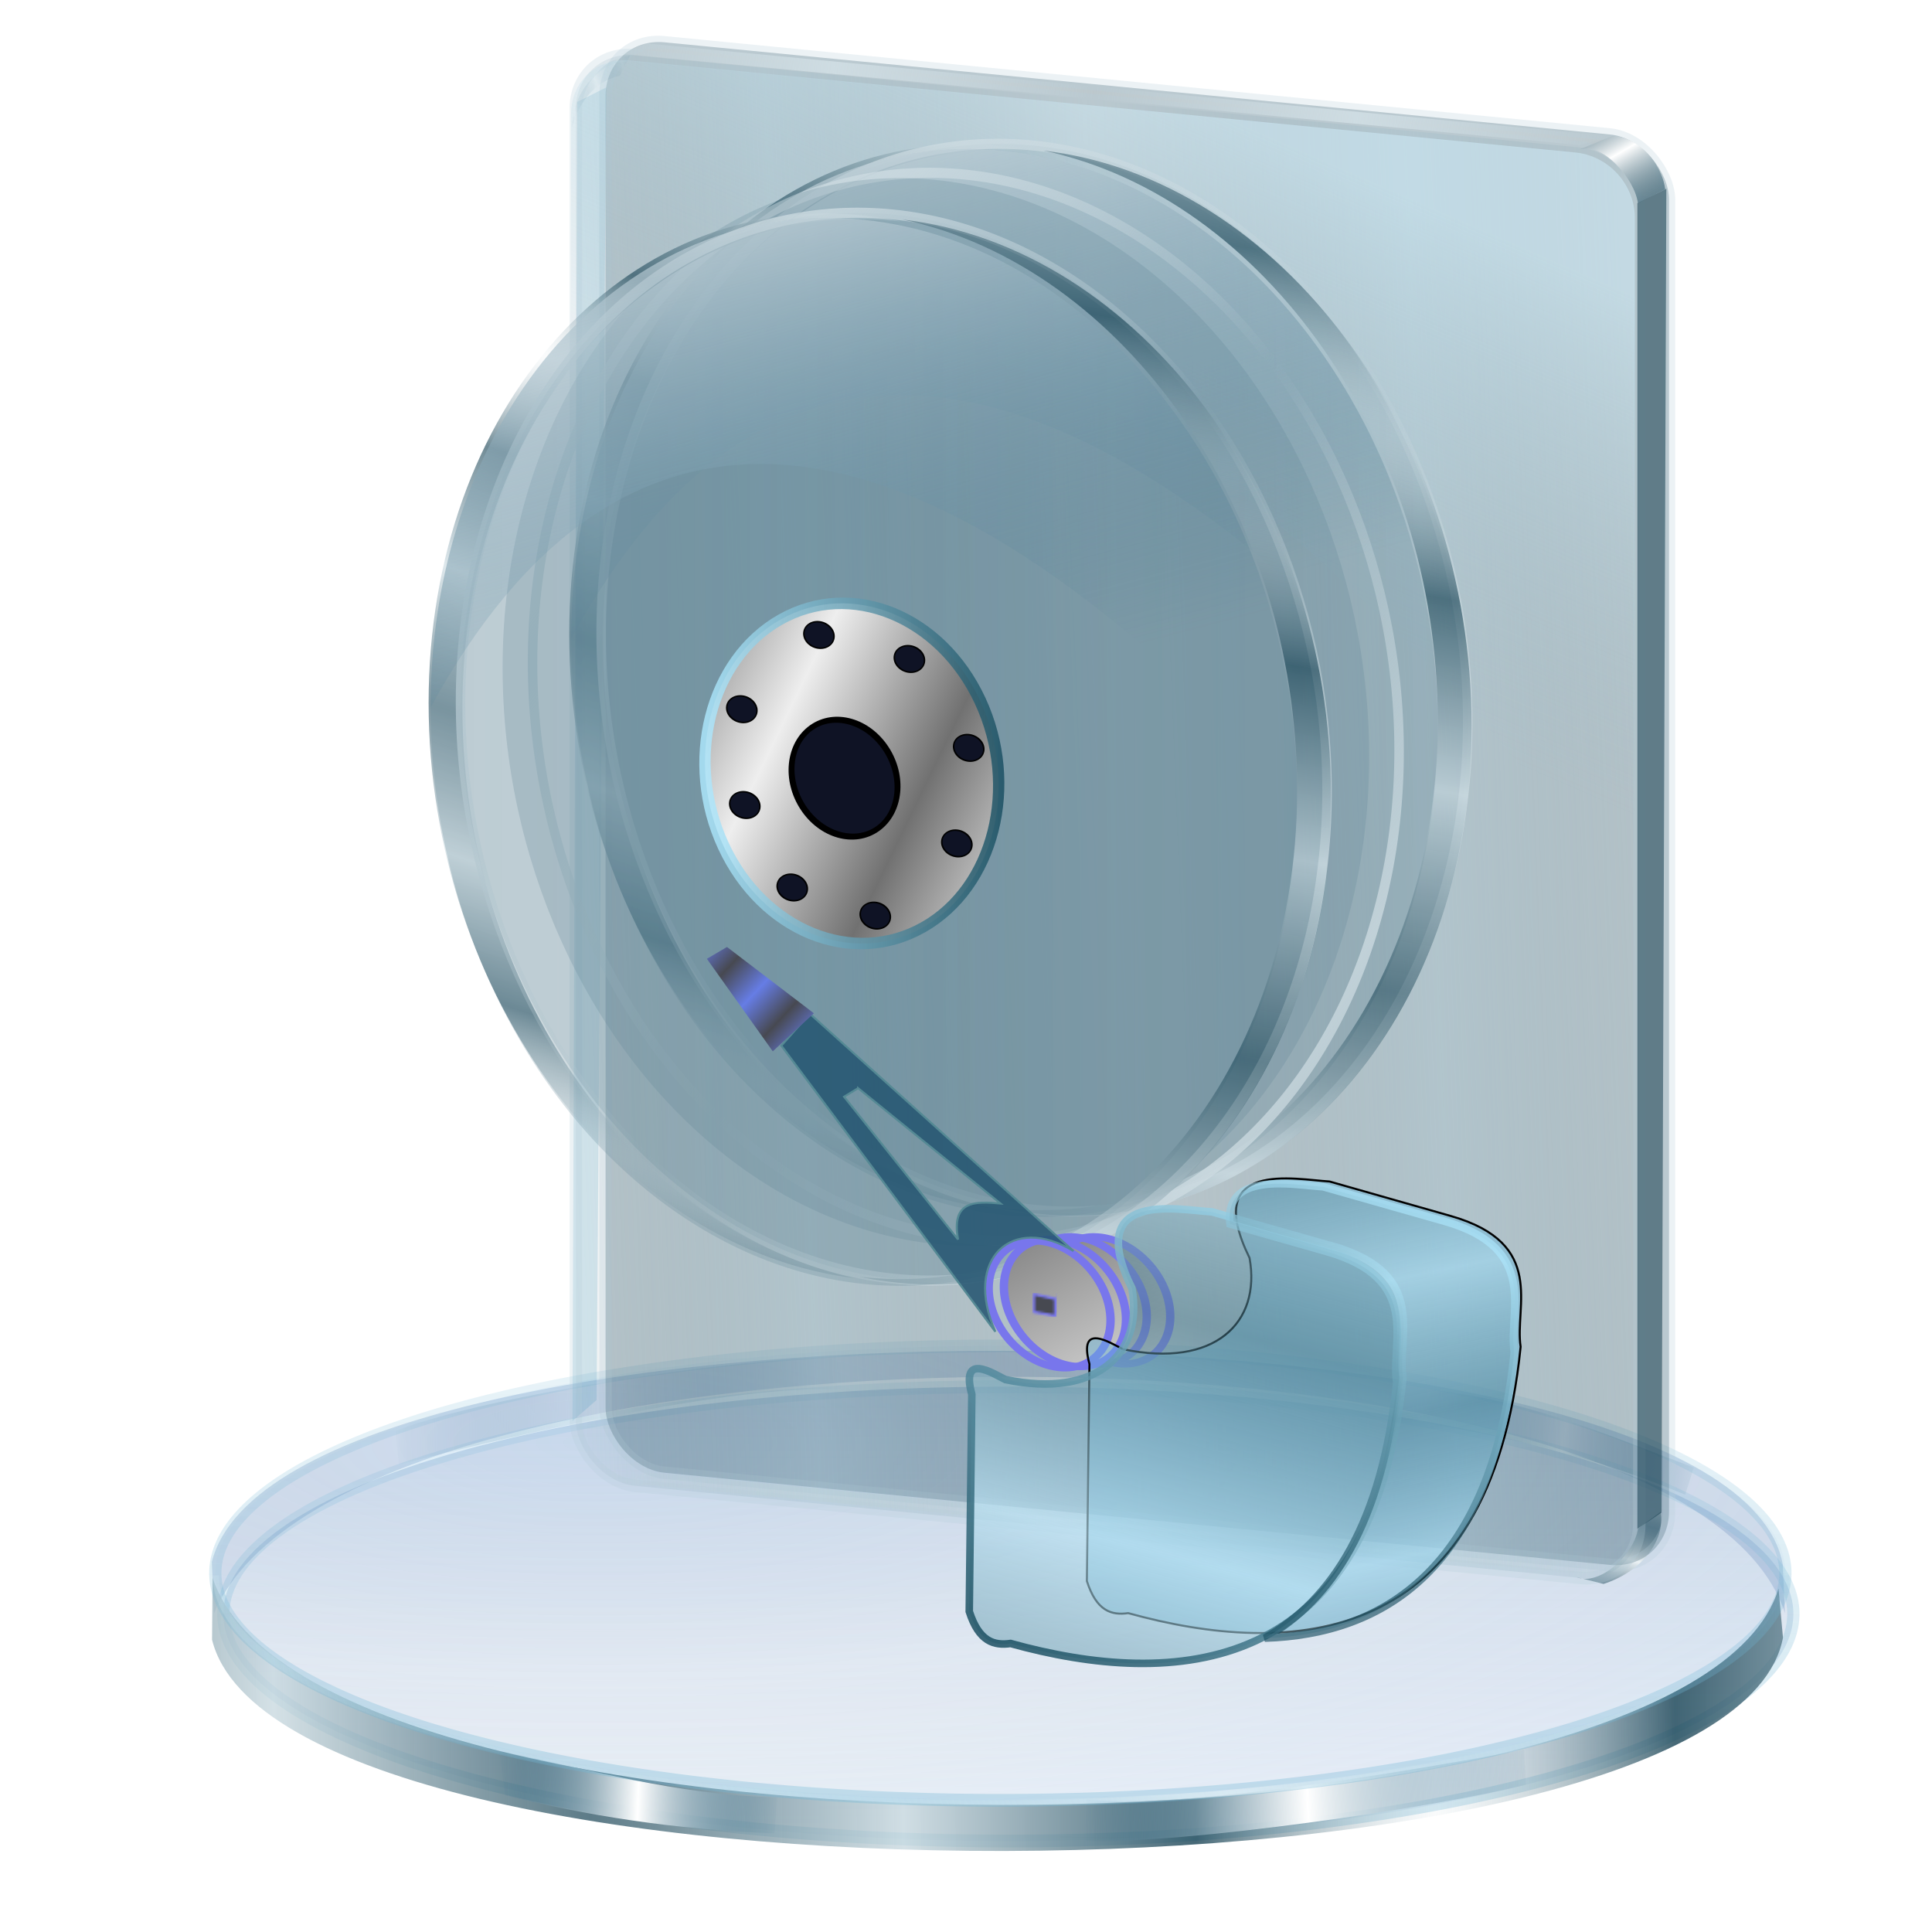 <?xml version="1.0" encoding="UTF-8" standalone="no"?>
<!-- Created with Inkscape (http://www.inkscape.org/) -->
<svg xmlns:a="http://ns.adobe.com/AdobeSVGViewerExtensions/3.0/" xmlns:dc="http://purl.org/dc/elements/1.1/" xmlns:cc="http://creativecommons.org/ns#" xmlns:rdf="http://www.w3.org/1999/02/22-rdf-syntax-ns#" xmlns:svg="http://www.w3.org/2000/svg" xmlns="http://www.w3.org/2000/svg" xmlns:xlink="http://www.w3.org/1999/xlink" xmlns:sodipodi="http://sodipodi.sourceforge.net/DTD/sodipodi-0.dtd" xmlns:inkscape="http://www.inkscape.org/namespaces/inkscape" id="svg2" sodipodi:version="0.32" inkscape:version="0.91 r13725" width="256" height="256" version="1.0" sodipodi:docname="folder-media.svg">
 <defs id="defs5">
  <linearGradient id="linearGradient4719">
   <stop id="stop4721" stop-color="#b8e2f3" stop-opacity="0.662"/>
   <stop id="stop4723" offset="1" stop-color="#47798b" stop-opacity="0.53"/>
  </linearGradient>
  <linearGradient id="linearGradient4208">
   <stop id="stop4210" stop-color="#194e60" stop-opacity="0.838"/>
   <stop offset="1" id="stop4212" stop-color="#aee9ff" stop-opacity="0.811"/>
  </linearGradient>
  <pattern inkscape:collect="always" xlink:href="#pattern3066" id="pattern3098" patternTransform="matrix(0.276,0,0,0.264,-138.648,164.047)"/>
  <linearGradient id="linearGradient3057" inkscape:collect="always">
   <stop id="stop3059" stop-color="#667de5" stop-opacity="1"/>
   <stop id="stop3061" offset="1" stop-color="#474951" stop-opacity="1"/>
  </linearGradient>
  <linearGradient id="linearGradient3023">
   <stop id="stop3025" stop-color="#b8e2f3" stop-opacity="0.655"/>
   <stop offset="1" id="stop3027" stop-color="#47798b" stop-opacity="0.537"/>
  </linearGradient>
  <linearGradient id="linearGradient2806">
   <stop id="stop2808" stop-color="#eeeeee" stop-opacity="1"/>
   <stop id="stop2810" offset="1" stop-color="#717171" stop-opacity="1"/>
  </linearGradient>
  <linearGradient id="linearGradient2779">
   <stop id="stop2781" stop-color="#e5e5e5" stop-opacity="1"/>
   <stop offset="1" id="stop2783" stop-color="#848484" stop-opacity="1"/>
  </linearGradient>
  <linearGradient inkscape:collect="always" xlink:href="#linearGradient2779" id="linearGradient2985" gradientUnits="userSpaceOnUse" x1="400.27" y1="769.75" x2="415.03" y2="661.88"/>
  <linearGradient inkscape:collect="always" xlink:href="#linearGradient3023" id="linearGradient3029" x1="1297.29" y1="831.54" x2="1311.56" y2="764.48" gradientUnits="userSpaceOnUse" spreadMethod="reflect" gradientTransform="matrix(-0.276,0,0,0.264,546.873,-21.337)"/>
  <linearGradient inkscape:collect="always" xlink:href="#linearGradient4719" id="linearGradient3037" x1="909.15" y1="825.59" x2="878.24" y2="714.72" gradientUnits="userSpaceOnUse" gradientTransform="matrix(-0.276,0,0,0.264,410.827,-17.614)" spreadMethod="reflect"/>
  <linearGradient inkscape:collect="always" xlink:href="#linearGradient3057" id="linearGradient3055" x1="1147.8" y1="557.12" x2="1161.12" y2="545.11" gradientUnits="userSpaceOnUse" gradientTransform="matrix(-0.276,0,0,0.264,411.127,-18.214)" spreadMethod="reflect"/>
  <pattern patternUnits="userSpaceOnUse" width="11.634" height="12.12" patternTransform="translate(984.738,688.028)" id="pattern3066">
   <path sodipodi:nodetypes="ccccc" id="rect3063" d="M 0.65,2.936 L 10.984,0.65 L 10.984,9.562 L 0.65,11.467 L 0.65,2.936 z " stroke-opacity="1" fill="#474951" stroke="#7876ec" stroke-linejoin="round" fill-opacity="1" stroke-linecap="round" stroke-width="1.3" stroke-miterlimit="4"/>
  </pattern>
  <linearGradient y2="-16.12" x2="359.28" y1="-13.08" x1="317.98" spreadMethod="reflect" gradientTransform="matrix(0.827,0,0,0.827,-308.167,32.018)" gradientUnits="userSpaceOnUse" id="linearGradient3899" xlink:href="#linearGradient3906" inkscape:collect="always"/>
  <linearGradient y2="-6.678" x2="360.24" y1="1.048" x1="364.69" spreadMethod="reflect" gradientTransform="matrix(0.827,0,0,0.827,-308.167,32.018)" gradientUnits="userSpaceOnUse" id="linearGradient3897" xlink:href="#linearGradient3892" inkscape:collect="always"/>
  <linearGradient y2="30.14" x2="264.02" y1="-44.748" x1="289.32" gradientTransform="matrix(0.823,0.08,0,0.827,-308.189,32.26)" gradientUnits="userSpaceOnUse" id="linearGradient3895" xlink:href="#linearGradient3878" inkscape:collect="always"/>
  <linearGradient y2="54.15" x2="278.95" y1="56.22" x1="227.44" spreadMethod="reflect" gradientTransform="matrix(0.827,0,0,0.827,-309.05,61.54)" gradientUnits="userSpaceOnUse" id="linearGradient3893" xlink:href="#linearGradient3867" inkscape:collect="always"/>
  <linearGradient y2="-4.093" x2="361.38" y1="-9.786" x1="359.71" spreadMethod="reflect" gradientTransform="matrix(0.827,0,0,-0.827,-308.378,209.253)" gradientUnits="userSpaceOnUse" id="linearGradient3890" xlink:href="#linearGradient3892" inkscape:collect="always"/>
  <linearGradient y2="-16.12" x2="359.28" y1="-13.08" x1="317.98" spreadMethod="reflect" gradientTransform="matrix(0.827,0,0,0.827,-308.167,221.322)" gradientUnits="userSpaceOnUse" id="linearGradient3888" xlink:href="#linearGradient3906" inkscape:collect="always"/>
  <linearGradient y2="6.578" x2="63.37" y1="10.421" x1="61.93" spreadMethod="reflect" gradientTransform="matrix(0,1,1,0,-156.373,-45.269)" gradientUnits="userSpaceOnUse" id="linearGradient3886" xlink:href="#linearGradient3828" inkscape:collect="always"/>
  <linearGradient y2="234.13" x2="144.1" y1="264.77" x1="66.09" spreadMethod="reflect" gradientTransform="matrix(0.827,0,0,0.862,114.192,14.734)" gradientUnits="userSpaceOnUse" id="linearGradient3881" xlink:href="#linearGradient3824" inkscape:collect="always"/>
  <linearGradient y2="173.91" x2="67.09" y1="264.77" x1="66.09" gradientUnits="userSpaceOnUse" id="linearGradient3879" xlink:href="#linearGradient3773" inkscape:collect="always"/>
  <radialGradient r="126.76" fy="149.73" fx="-39.669" cy="149.73" cx="-39.669" spreadMethod="reflect" gradientTransform="matrix(1,0,0,0.283,0,157.826)" gradientUnits="userSpaceOnUse" id="radialGradient3876" xlink:href="#linearGradient3815" inkscape:collect="always"/>
  <linearGradient y2="254.22" x2="266.18" y1="253.18" x1="229.62" spreadMethod="reflect" gradientTransform="matrix(-0.827,0,0,0.633,365.062,74.618)" gradientUnits="userSpaceOnUse" id="linearGradient3874" xlink:href="#linearGradient3757" inkscape:collect="always"/>
  <linearGradient y2="252.55" x2="249.45" y1="251.92" x1="226.48" spreadMethod="reflect" gradientTransform="matrix(0.827,0,0,0.608,-100.847,80.374)" gradientUnits="userSpaceOnUse" id="linearGradient3872" xlink:href="#linearGradient3757" inkscape:collect="always"/>
  <linearGradient y2="234.6" x2="354.07" y1="236.06" x1="218.43" spreadMethod="reflect" gradientTransform="matrix(0.827,0,0,0.827,-100.847,27.345)" gradientUnits="userSpaceOnUse" id="linearGradient3868" xlink:href="#linearGradient3851" inkscape:collect="always"/>
  <linearGradient y2="256.25" x2="17.757" y1="183.53" x1="17.757" gradientUnits="userSpaceOnUse" id="linearGradient3864" xlink:href="#linearGradient3765" inkscape:collect="always"/>
  <linearGradient y2="252.55" x2="249.45" y1="251.92" x1="226.48" spreadMethod="reflect" gradientTransform="matrix(-0.82,-0.107,0.107,-0.82,367.072,422.465)" gradientUnits="userSpaceOnUse" id="linearGradient3862" xlink:href="#linearGradient3757" inkscape:collect="always"/>
  <linearGradient y2="254.22" x2="266.18" y1="253.18" x1="229.62" spreadMethod="reflect" gradientTransform="matrix(0.827,0,0,-0.827,-106.377,393.99)" gradientUnits="userSpaceOnUse" id="linearGradient3860" xlink:href="#linearGradient3757" inkscape:collect="always"/>
  <linearGradient id="linearGradient3757">
   <stop id="stop3759" stop-color="#ffffff" stop-opacity="1"/>
   <stop id="stop3761" offset="1" stop-color="#286483" stop-opacity="0"/>
  </linearGradient>
  <linearGradient id="linearGradient3765">
   <stop id="stop3767" stop-color="#668dbd" stop-opacity="0.353"/>
   <stop id="stop3769" offset="1" stop-color="#668dbd" stop-opacity="0.094"/>
  </linearGradient>
  <linearGradient id="linearGradient3773">
   <stop id="stop3775" stop-color="#70b5d4" stop-opacity="0.838"/>
   <stop id="stop3777" offset="1" stop-color="#70b5d4" stop-opacity="0.275"/>
  </linearGradient>
  <linearGradient id="linearGradient3815">
   <stop id="stop3817" stop-color="#9fcaff" stop-opacity="0.113"/>
   <stop offset="1" id="stop3819" stop-color="#668dbd" stop-opacity="0"/>
  </linearGradient>
  <linearGradient id="linearGradient3824">
   <stop id="stop3826" stop-color="#ffffff" stop-opacity="0.838"/>
   <stop offset="1" id="stop3828" stop-color="#70b5d4" stop-opacity="0"/>
  </linearGradient>
  <linearGradient id="linearGradient3851">
   <stop id="stop3853" stop-color="#123e50" stop-opacity="0.683"/>
   <stop offset="0.371" id="stop3861" stop-color="#c6d7de" stop-opacity="0.749"/>
   <stop offset="0.716" id="stop3859" stop-color="#123e50" stop-opacity="0.782"/>
   <stop id="stop3855" offset="1" stop-color="#c3d4db" stop-opacity="0.099"/>
  </linearGradient>
  <linearGradient id="linearGradient3867">
   <stop id="stop3869" stop-color="#99bbc9" stop-opacity="0.507"/>
   <stop id="stop3871" offset="1" stop-color="#476b7a" stop-opacity="0"/>
  </linearGradient>
  <linearGradient id="linearGradient3878">
   <stop id="stop3880" stop-color="#d3f2ff" stop-opacity="0.821"/>
   <stop id="stop3882" offset="1" stop-color="#9abcca" stop-opacity="0"/>
  </linearGradient>
  <linearGradient id="linearGradient3892">
   <stop id="stop3894" stop-color="#1a485c" stop-opacity="0.535"/>
   <stop id="stop3896" offset="1" stop-color="#ffffff" stop-opacity="1"/>
  </linearGradient>
  <linearGradient id="linearGradient3906">
   <stop id="stop3908" stop-color="#cedce2" stop-opacity="1"/>
   <stop id="stop3910" offset="1" stop-color="#cedce2" stop-opacity="0"/>
  </linearGradient>
  <linearGradient id="linearGradient3828">
   <stop id="stop3830" stop-color="#ffffff" stop-opacity="0.486"/>
   <stop offset="1" id="stop3832" stop-color="#286483" stop-opacity="0"/>
  </linearGradient>
  <linearGradient inkscape:collect="always" xlink:href="#linearGradient4208" id="linearGradient4222" x1="141.77" y1="217.53" x2="184.31" y2="153.3" gradientUnits="userSpaceOnUse"/>
  <linearGradient inkscape:collect="always" xlink:href="#linearGradient4208" id="linearGradient4230" x1="157.06" y1="191.39" x2="176.25" y2="149.67" gradientUnits="userSpaceOnUse" gradientTransform="translate(1.7882564e-7,0.3)"/>
  <linearGradient id="linearGradient3947-8">
   <stop id="stop3949-1" stop-color="#608596" stop-opacity="0.296"/>
   <stop offset="1" id="stop3951-2" stop-color="#608596" stop-opacity="0.134"/>
  </linearGradient>
  <linearGradient id="linearGradient3578">
   <stop id="stop3580" stop-color="#000000" stop-opacity="1"/>
   <stop id="stop3582" offset="1" stop-color="#fffcfc" stop-opacity="1"/>
  </linearGradient>
  <linearGradient inkscape:collect="always" xlink:href="#linearGradient3578" id="linearGradient5319" gradientUnits="userSpaceOnUse" spreadMethod="reflect" x1="13.515" y1="-7.475" x2="16.09" y2="-7.475"/>
  <linearGradient inkscape:collect="always" xlink:href="#linearGradient3578" id="linearGradient5329" gradientUnits="userSpaceOnUse" spreadMethod="reflect" x1="16.691" y1="-10.978" x2="16.09" y2="-7.475"/>
  <linearGradient inkscape:collect="always" xlink:href="#linearGradient3578" id="linearGradient5341" gradientUnits="userSpaceOnUse" spreadMethod="reflect" x1="12.04" y1="-11.587" x2="8.696" y2="-2.688"/>
  <linearGradient inkscape:collect="always" xlink:href="#linearGradient3578" id="linearGradient5343" gradientUnits="userSpaceOnUse" spreadMethod="reflect" x1="10.621" y1="-6.409" x2="16.09" y2="-7.475"/>
  <linearGradient inkscape:collect="always" xlink:href="#linearGradient3578" id="linearGradient5345" gradientUnits="userSpaceOnUse" spreadMethod="reflect" x1="15.65" y1="-2.21" x2="16.09" y2="-7.475"/>
  <linearGradient inkscape:collect="always" xlink:href="#linearGradient3578" id="linearGradient5349" gradientUnits="userSpaceOnUse" spreadMethod="reflect" x1="16.387" y1="-11.391" x2="11.132" y2="-11.199"/>
  <linearGradient inkscape:collect="always" xlink:href="#linearGradient3578" id="linearGradient5369" gradientUnits="userSpaceOnUse" spreadMethod="reflect" x1="13.515" y1="-7.475" x2="17.07" y2="-8.02"/>
  <linearGradient inkscape:collect="always" xlink:href="#linearGradient3578" id="linearGradient5373" gradientUnits="userSpaceOnUse" spreadMethod="reflect" x1="16.387" y1="-5.908" x2="17.747" y2="-6.953"/>
  <linearGradient inkscape:collect="always" xlink:href="#linearGradient3578" id="linearGradient5375" gradientUnits="userSpaceOnUse" spreadMethod="reflect" x1="12.906" y1="-10.151" x2="11.372" y2="-5.778"/>
  <linearGradient inkscape:collect="always" xlink:href="#linearGradient3578" id="linearGradient5381" gradientUnits="userSpaceOnUse" spreadMethod="reflect" x1="16.909" y1="-5.212" x2="18.617" y2="-6.583"/>
  <linearGradient inkscape:collect="always" xlink:href="#linearGradient3578" id="linearGradient5383" gradientUnits="userSpaceOnUse" spreadMethod="reflect" x1="15.582" y1="-6.256" x2="17.377" y2="-1.992"/>
  <linearGradient inkscape:collect="always" xlink:href="#linearGradient3578" id="linearGradient5385" gradientUnits="userSpaceOnUse" spreadMethod="reflect" x1="17.08" y1="-2.275" x2="14.94" y2="-3.733"/>
  <linearGradient inkscape:collect="always" xlink:href="#linearGradient3578" id="linearGradient5387" gradientUnits="userSpaceOnUse" spreadMethod="reflect" x1="7.771" y1="-3.754" x2="12.916" y2="-4.516"/>
  <linearGradient inkscape:collect="always" xlink:href="#linearGradient3578" id="linearGradient5389" gradientUnits="userSpaceOnUse" spreadMethod="reflect" x1="11.187" y1="-5.887" x2="9.718" y2="-1.513"/>
  <linearGradient inkscape:collect="always" xlink:href="#linearGradient3851" id="linearGradient5393" gradientUnits="userSpaceOnUse" gradientTransform="matrix(1,0.025,0,1,11.542,-217.795)" spreadMethod="reflect" x1="-192.23" y1="350.2" x2="-180.91" y2="296.34"/>
  <linearGradient inkscape:collect="always" xlink:href="#linearGradient3947-8" id="linearGradient5395" gradientUnits="userSpaceOnUse" x1="-256.45" y1="139.84" x2="-117.93" y2="139.84"/>
  <linearGradient inkscape:collect="always" xlink:href="#linearGradient3906" id="linearGradient5397" gradientUnits="userSpaceOnUse" spreadMethod="reflect" x1="-255.7" y1="139.84" x2="-205.69" y2="176.28"/>
  <linearGradient inkscape:collect="always" xlink:href="#linearGradient3851" id="linearGradient5401" gradientUnits="userSpaceOnUse" gradientTransform="matrix(1,0.025,0,1,11.542,-217.795)" spreadMethod="reflect" x1="-69.75" y1="389.57" x2="-65.1" y2="308.18"/>
  <linearGradient inkscape:collect="always" xlink:href="#linearGradient3757" id="linearGradient5403" gradientUnits="userSpaceOnUse" x1="-220.78" y1="45.16" x2="-189.41" y2="135.62"/>
  <linearGradient inkscape:collect="always" xlink:href="#linearGradient2806" id="linearGradient5420" gradientUnits="userSpaceOnUse" gradientTransform="matrix(-0.276,0,0,0.264,671.248,118.749)" spreadMethod="reflect" x1="930.86" y1="473.14" x2="1002.72" y2="436.83"/>
  <linearGradient inkscape:collect="always" xlink:href="#linearGradient4208" id="linearGradient5422" gradientUnits="userSpaceOnUse" x1="1419.54" y1="370.22" x2="1563.27" y2="370.22" gradientTransform="matrix(-0.276,0,0,0.264,802.365,122.909)"/>
 </defs>
 <sodipodi:namedview inkscape:window-height="1057" inkscape:window-width="1920" inkscape:pageshadow="2" inkscape:pageopacity="0" guidetolerance="10.0" gridtolerance="10.0" objecttolerance="10.0" borderopacity="1.0" bordercolor="#666666" pagecolor="#ffffff" id="base" inkscape:zoom="3.3320312" inkscape:cx="128" inkscape:cy="128" inkscape:window-x="-2" inkscape:window-y="-5" inkscape:current-layer="svg2" width="256" height="256" showgrid="false" inkscape:window-maximized="1"/>
 <g id="g3414" transform="translate(0.779,-0.527)">
  <g transform="translate(-2.664,4.735)" id="g3846">
   <path d="m 54.736,189.873 c 11.343,-2.986 45.459,-11.095 58.887,-9.859 l -0.886,-4.417 c -12.716,0.165 -45.309,4.766 -58.434,9.796 z" id="path3807" inkscape:connector-curvature="0" sodipodi:nodetypes="ccccc" opacity="0.6" fill="url(#linearGradient3860)" stroke="none" fill-opacity="1"/>
   <path sodipodi:nodetypes="ccccc" inkscape:connector-curvature="0" id="path3803" d="m 225.185,193.85 c -10.996,-4.577 -21.979,-7.512 -35.16,-9.587 l 1.518,-4.32 c 13.501,1.503 24.017,6.306 34.784,10.309 z" fill="url(#linearGradient3862)" stroke="none" fill-opacity="1"/>
   <path d="m 29.953,202.769 0.296,6.783 c 17.429,-41.667 194.672,-41.857 208.155,0 l -0.296,-6.502 C 231.103,165.66 39.311,165.153 29.953,202.769 z" id="path3781" inkscape:connector-curvature="0" sodipodi:nodetypes="ccccc" fill="#7b97c2" stroke="none" fill-opacity="0.332"/>
   <path sodipodi:type="arc" id="path3755" sodipodi:cx="24.564161" sodipodi:cy="220.18959" sodipodi:rx="125.78035" sodipodi:ry="34.922543" d="M 150.345,220.19 A 125.78,34.923 0 0 1 24.564,255.112 125.78,34.923 0 0 1 -101.216,220.19 125.78,34.923 0 0 1 24.564,185.267 125.78,34.923 0 0 1 150.345,220.19 Z" transform="matrix(0.827,0,0,0.862,115.18,19.83)" stroke-opacity="0.427" stroke-dasharray="none" fill="url(#linearGradient3864)" stroke="url(#linearGradient3879)" fill-opacity="1" stroke-width="1.959" stroke-miterlimit="4"/>
   <path sodipodi:nodetypes="ccccc" inkscape:connector-curvature="0" id="path3783" d="m 29.983,213.069 0.067,-8.22 c 13.102,40.124 195.927,39.629 207.496,1.437 l 0.592,6.502 C 231.132,250.178 39.34,250.685 29.983,213.069 z" fill="url(#linearGradient3868)" stroke="none" fill-opacity="1"/>
   <path transform="matrix(0.827,0,0,0.89,114.517,13.925)" d="M 150.345,220.19 A 125.78,34.923 0 0 1 24.564,255.112 125.78,34.923 0 0 1 -101.216,220.19 125.78,34.923 0 0 1 24.564,185.267 125.78,34.923 0 0 1 150.345,220.19 Z" sodipodi:ry="34.922543" sodipodi:rx="125.78035" sodipodi:cy="220.18959" sodipodi:cx="24.564161" id="path3785" sodipodi:type="arc" stroke-opacity="0.427" stroke-dasharray="none" fill="none" stroke="url(#linearGradient3879)" stroke-width="1.959" stroke-miterlimit="4"/>
   <path d="m 68.008,227.81 c 11.496,2.29 23.526,5.878 36.865,6.135 l -0.346,4.779 c -13.505,-0.504 -25.08,-2.407 -35.682,-5.023 z" id="path3789" inkscape:connector-curvature="0" sodipodi:nodetypes="ccccc" fill="url(#linearGradient3872)" stroke="none" fill-opacity="1"/>
   <path sodipodi:nodetypes="ccccc" inkscape:connector-curvature="0" id="path3799" d="m 203.819,227.637 c -11.343,2.117 -44.492,8.055 -57.986,6.597 l -0.144,5.491 c 12.959,0.451 46.312,-4.401 58.375,-7.444 z" fill="url(#linearGradient3874)" stroke="none" fill-opacity="1"/>
   <path transform="matrix(0.827,0,0,0.862,114.122,14.437)" d="M 150.345,220.19 A 125.78,34.923 0 0 1 24.564,255.112 125.78,34.923 0 0 1 -101.216,220.19 125.78,34.923 0 0 1 24.564,185.267 125.78,34.923 0 0 1 150.345,220.19 Z" sodipodi:ry="34.922543" sodipodi:rx="125.78035" sodipodi:cy="220.18959" sodipodi:cx="24.564161" id="path3811" sodipodi:type="arc" stroke-opacity="0.427" stroke-dasharray="none" fill="url(#radialGradient3876)" stroke="url(#linearGradient3879)" fill-opacity="1" stroke-width="1.959" stroke-miterlimit="4"/>
   <path d="m 238.526,204.545 c 0,16.626 -46.571,30.105 -104.02,30.105 -57.448,0 -104.02,-13.478 -104.02,-30.105" id="path3821" inkscape:connector-curvature="0" sodipodi:nodetypes="csc" stroke-opacity="0.427" stroke-dasharray="none" fill="none" stroke="url(#linearGradient3881)" stroke-width="0.827" stroke-miterlimit="4"/>
  </g>
  <g transform="translate(224.017,-5.677)" id="g3873">
   <path d="m -141.328,13.578 -1.321,2.642 c -2.317,0.547 -4.95,2.202 -6.325,6.725 0.187,-3.306 1.438,-5.221 3.002,-6.725 1.479,-1.981 3.06,-2.332 4.644,-2.642 z" id="path3818" inkscape:connector-curvature="0" sodipodi:nodetypes="ccccc" fill="url(#linearGradient3886)" stroke="none" fill-opacity="1"/>
   <path inkscape:connector-curvature="0" id="path3914" d="m -142.529,202.625 3.313,-1.371 128.169,12.337 -4.455,1.142 z" opacity="0.771" fill="url(#linearGradient3888)" stroke="none" fill-opacity="1"/>
   <path sodipodi:nodetypes="ccccc" inkscape:connector-curvature="0" id="path3900" d="m -15.933,215.172 c 3.221,1.302 7.77,-3.233 8.169,-6.413 l 3.02,-2.244 c 0.632,4.076 -2.777,8.039 -7.569,9.569 z" fill="url(#linearGradient3890)" stroke="none" fill-opacity="1"/>
   <rect id="rect3863" width="141.62" height="189.54" x="-145.28" y="25.14" ry="7.847" transform="matrix(0.995,0.097,0,1,0,0)" opacity="0.6" stroke-opacity="0.427" stroke-dasharray="none" fill="#123e50" stroke="#b6ccd6" fill-opacity="0.473" stroke-width="1.658" stroke-miterlimit="4" rx="7.847"/>
   <path sodipodi:nodetypes="ccccc" inkscape:connector-curvature="0" id="path3888" d="m -148.302,19.705 3.837,-1.918 -1.279,173.933 -3.197,2.771 z" fill="#449abe" stroke="none" fill-opacity="0.199"/>
   <rect transform="matrix(0.995,0.097,0,1,0,0)" ry="7.847" y="27.25" x="-149.24" height="189.54" width="141.62" id="rect3865" opacity="0.6" stroke-opacity="0.427" stroke-dasharray="none" fill="url(#linearGradient3893)" stroke="#b6ccd6" fill-opacity="1" stroke-width="1.658" stroke-miterlimit="4" rx="7.847"/>
   <path d="m -141.318,14.218 125.33,12.202 c 4.327,0.421 7.81,4.26 7.81,8.608 l 0,90.849 C -83.297,31.653 -118.383,45.376 -149.129,70.804 l 0,-49.499 c 0,-4.347 3.483,-7.508 7.81,-7.087 z" id="rect3875" inkscape:connector-curvature="0" sodipodi:nodetypes="sssccss" opacity="0.6" fill="url(#linearGradient3895)" stroke="none" fill-opacity="1"/>
   <path d="m -7.834,33.133 3.837,-1.918 -0.639,175.425 -3.197,2.132 z" id="path3886" inkscape:connector-curvature="0" sodipodi:nodetypes="ccccc" fill="#204757" stroke="none" fill-opacity="0.585"/>
   <path d="m -15.721,26.099 c 3.221,-1.302 7.559,3.859 7.958,7.039 l 3.614,-1.863 c -0.28,-2.409 -2.499,-6.572 -6.882,-7.095 z" id="path3890" inkscape:connector-curvature="0" sodipodi:nodetypes="ccccc" fill="url(#linearGradient3897)" stroke="none" fill-opacity="1"/>
   <path d="m -142.529,13.321 3.313,-1.371 128.169,12.337 -4.455,1.142 z" id="path3904" inkscape:connector-curvature="0" fill="url(#linearGradient3899)" stroke="none" fill-opacity="1"/>
  </g>
 </g>
 <g id="g3871" transform="matrix(0.838,0.063,0,0.91,226.227,-20.823)">
  <path inkscape:connector-curvature="0" id="path3908" d="m -111.419,51.913 c -37.839,-0.941 -68.531,32.963 -68.531,75.733 0,42.466 30.252,77.7 67.719,79.122 -34.962,-4.379 -62.375,-38.245 -62.375,-78.676 0,-42.771 30.661,-76.675 68.5,-75.734 0.27,0.007 0.544,0.009 0.812,0.02 -2.023,-0.253 -4.056,-0.413 -6.125,-0.465 z" opacity="0.771" fill="url(#linearGradient5393)" stroke="none" fill-opacity="1"/>
  <ellipse transform="matrix(1,0.025,0,0.975,80.795,-2.737)" id="path3883" cx="-187.19" cy="139.84" rx="68.51" ry="79.46" opacity="0.771" stroke-dasharray="none" fill="url(#linearGradient5395)" stroke="url(#linearGradient5397)" fill-opacity="1" stroke-width="1.5" stroke-miterlimit="4"/>
  <ellipse id="path3935" transform="matrix(1,0.025,0,0.975,76.06,-1.642)" cx="-187.19" cy="139.84" rx="68.51" ry="79.46" opacity="0.771" stroke-dasharray="none" fill="#608596" stroke="url(#linearGradient5397)" fill-opacity="0.315" stroke-width="1.5" stroke-miterlimit="4"/>
  <path inkscape:connector-curvature="0" id="path3897" d="m -105.027,52.076 c 34.978,4.363 62.406,38.264 62.406,78.708 0,42.771 -30.661,76.675 -68.5,75.734 -0.218,-0.005 -0.439,-0.009 -0.656,-0.016 1.966,0.241 3.959,0.38 5.969,0.43 37.839,0.941 68.531,-32.963 68.531,-75.733 0,-42.478 -30.269,-77.72 -67.75,-79.122 z" opacity="0.771" fill="url(#linearGradient5401)" stroke="none" fill-opacity="1"/>
  <path sodipodi:nodetypes="ccsc" inkscape:connector-curvature="0" id="path3859" d="m -118.677,139.838 c -61.863,-57.455 -107.677,-53.64 -137.027,0 0,-43.887 30.674,-79.464 68.513,-79.464 37.839,0 68.513,35.577 68.513,79.464 z" transform="matrix(1,0.025,0,0.975,76.06,-1.642)" opacity="0.771" fill="url(#linearGradient5403)" stroke="none" fill-opacity="1"/>
 </g>
 <g inkscape:label="1. réteg" id="layer1" transform="translate(-1.864,-1.541)">
  <g id="g2637">
   <g id="g3612" transform="translate(-2.572,0)">
    <g id="g2650" fill="url(#linearGradient5319)" font-family="Bitstream Vera Sans" stroke="none" font-style="normal" fill-opacity="1" font-weight="normal" font-size="12">
     <path inkscape:connector-curvature="0" id="path2652" d="m 16.188,-12.219 -4.094,0.031 0.707,0.707 4.094,-0.031 -0.707,-0.707 z" fill="url(#linearGradient5319)" fill-opacity="1"/>
     <path inkscape:connector-curvature="0" id="path2654" d="M 12.094,-12.188 8.75,-3.438 9.457,-2.73 12.801,-11.48 12.094,-12.188 z" fill="url(#linearGradient5319)" fill-opacity="1"/>
     <path inkscape:connector-curvature="0" id="path2662" d="m 14.75,-5.688 0.781,2.219 0.707,0.707 -0.781,-2.219 L 14.75,-5.688 z" fill="url(#linearGradient5319)" fill-opacity="1"/>
     <path inkscape:connector-curvature="0" id="path2664" d="m 15.531,-3.469 0,0.031 0.707,0.707 0,-0.031 L 15.531,-3.469 z" fill="url(#linearGradient5319)" fill-opacity="1"/>
     <path inkscape:connector-curvature="0" id="path2672" d="m 17.92,-11.52 c -0.442,-0.442 -1.024,-0.714 -1.733,-0.699 l 0.707,0.707 c 0.709,-0.015 1.291,0.258 1.733,0.699 l -0.707,-0.707 z" fill="url(#linearGradient5319)" fill-opacity="1"/>
     <path inkscape:connector-curvature="0" id="path2674" d="m 16.219,-11.969 c 0.6,0.003 1.098,0.243 1.481,0.626 l 0.707,0.707 c -0.383,-0.383 -0.882,-0.623 -1.481,-0.626 L 16.219,-11.969 z" fill="url(#linearGradient5329)" fill-opacity="1"/>
     <path inkscape:connector-curvature="0" id="path2676" d="m 17.7,-11.343 c 1.561,1.561 1.198,5.5 -2.106,5.437 l 0.707,0.707 c 3.305,0.063 3.668,-3.875 2.106,-5.437 l -0.707,-0.707 z" fill="url(#linearGradient5319)" fill-opacity="1"/>
     <path inkscape:connector-curvature="0" id="path2678" d="m 15.594,-5.906 0.781,2.188 0.707,0.707 -0.781,-2.188 L 15.594,-5.906 z" fill="url(#linearGradient5319)" fill-opacity="1"/>
     <path inkscape:connector-curvature="0" id="path2680" d="m 16.375,-3.719 -0.656,0 0.707,0.707 0.656,0 L 16.375,-3.719 z" fill="url(#linearGradient5319)" fill-opacity="1"/>
     <path inkscape:connector-curvature="0" id="path2684" d="m 14.875,-5.969 -4.312,0 0.707,0.707 4.312,0 L 14.875,-5.969 z" fill="url(#linearGradient5319)" fill-opacity="1"/>
     <path inkscape:connector-curvature="0" id="path2686" d="M 10.562,-5.969 9.75,-3.75 l 0.707,0.707 0.812,-2.219 L 10.562,-5.969 z" fill="url(#linearGradient5319)" fill-opacity="1"/>
     <path inkscape:connector-curvature="0" id="path2690" d="m 9.188,-3.75 3.094,-8.156 0.707,0.707 L 9.895,-3.043 9.188,-3.75 z" fill="url(#linearGradient5341)" fill-opacity="1"/>
     <path inkscape:connector-curvature="0" id="path2660" d="m 10.812,-5.688 3.938,0 0.707,0.707 -3.938,0 L 10.812,-5.688 z" fill="url(#linearGradient5343)" fill-opacity="1"/>
     <path inkscape:connector-curvature="0" id="path2682" d="m 15.719,-3.719 -0.844,-2.25 0.707,0.707 0.844,2.25 L 15.719,-3.719 z" fill="url(#linearGradient5345)" fill-opacity="1"/>
     <path inkscape:connector-curvature="0" id="path2688" d="m 9.75,-3.75 -0.562,0 0.707,0.707 0.563,0 L 9.75,-3.75 z" fill="url(#linearGradient5319)" fill-opacity="1"/>
     <path inkscape:connector-curvature="0" id="path2692" d="m 12.281,-11.906 3.938,-0.062 0.707,0.707 -3.938,0.062 -0.707,-0.707 z" fill="url(#linearGradient5349)" fill-opacity="1"/>
     <path inkscape:connector-curvature="0" id="path2694" d="m 13.594,-11.375 1.844,4.938 0.707,0.707 -1.844,-4.937 L 13.594,-11.375 z" fill="url(#linearGradient5319)" fill-opacity="1"/>
     <path inkscape:connector-curvature="0" id="path2698" d="M 17.297,-10.695 C 16.872,-11.12 16.292,-11.392 15.594,-11.375 l 0.707,0.707 c 0.699,-0.017 1.278,0.255 1.703,0.68 L 17.297,-10.695 z" fill="url(#linearGradient5319)" fill-opacity="1"/>
     <path inkscape:connector-curvature="0" id="path2700" d="m 15.594,-11.375 -2,0 0.707,0.707 2,0 L 15.594,-11.375 z" fill="url(#linearGradient5319)" fill-opacity="1"/>
     <path inkscape:connector-curvature="0" id="path2702" d="m 12.5,-11.25 -1.781,4.875 0.707,0.707 1.781,-4.875 L 12.5,-11.25 z" fill="url(#linearGradient5319)" fill-opacity="1"/>
     <path inkscape:connector-curvature="0" id="path2704" d="m 10.719,-6.375 4,0.062 0.707,0.707 -4,-0.062 L 10.719,-6.375 z" fill="url(#linearGradient5319)" fill-opacity="1"/>
     <path inkscape:connector-curvature="0" id="path2706" d="m 14.719,-6.312 -1.75,-4.938 0.707,0.707 1.75,4.937 L 14.719,-6.312 z" fill="url(#linearGradient5319)" fill-opacity="1"/>
     <path inkscape:connector-curvature="0" id="path2708" d="m 12.969,-11.25 -0.469,0 0.707,0.707 0.469,0 L 12.969,-11.25 z" fill="url(#linearGradient5319)" fill-opacity="1"/>
     <path inkscape:connector-curvature="0" id="path2710" d="m 13.969,-11.125 1.594,0 0.707,0.707 -1.594,0 L 13.969,-11.125 z" fill="url(#linearGradient5319)" fill-opacity="1"/>
     <path inkscape:connector-curvature="0" id="path2712" d="m 15.562,-11.125 c 0.701,-0.017 1.245,0.227 1.627,0.608 l 0.707,0.707 C 17.515,-10.191 16.97,-10.435 16.27,-10.418 L 15.562,-11.125 z" fill="url(#linearGradient5319)" fill-opacity="1"/>
     <path inkscape:connector-curvature="0" id="path2714" d="m 17.189,-10.517 c 1.227,1.227 0.768,3.872 -1.595,3.798 l 0.707,0.707 c 2.364,0.075 2.822,-2.571 1.595,-3.798 L 17.189,-10.517 z" fill="url(#linearGradient5369)" fill-opacity="1"/>
     <path inkscape:connector-curvature="0" id="path2716" d="m 15.594,-6.719 -1.625,-4.406 0.707,0.707 1.625,4.406 L 15.594,-6.719 z" fill="url(#linearGradient5319)" fill-opacity="1"/>
     <path inkscape:connector-curvature="0" id="path2696" d="m 15.438,-6.438 c 2.997,0.075 3.231,-2.885 1.859,-4.257 l 0.707,0.707 c 1.372,1.372 1.138,4.332 -1.859,4.257 L 15.438,-6.438 z" fill="url(#linearGradient5373)" fill-opacity="1"/>
     <path inkscape:connector-curvature="0" id="path2722" d="m 11.156,-6.656 1.594,-4.375 0.707,0.707 -1.594,4.375 L 11.156,-6.656 z" fill="url(#linearGradient5375)" fill-opacity="1"/>
     <path inkscape:connector-curvature="0" id="path2718" d="m 12.75,-11.031 1.625,4.375 0.707,0.707 -1.625,-4.375 L 12.75,-11.031 z" fill="url(#linearGradient5319)" fill-opacity="1"/>
     <path inkscape:connector-curvature="0" id="path2720" d="m 14.375,-6.656 -3.219,0 0.707,0.707 3.219,0 L 14.375,-6.656 z" fill="url(#linearGradient5319)" fill-opacity="1"/>
     <path inkscape:connector-curvature="0" id="path2670" d="m 15.969,-5.688 c 3.266,0.063 3.65,-4.134 1.952,-5.832 l 0.707,0.707 c 1.698,1.698 1.315,5.895 -1.952,5.832 L 15.969,-5.688 z" fill="url(#linearGradient5381)" fill-opacity="1"/>
     <path inkscape:connector-curvature="0" id="path2668" d="m 16.781,-3.438 -0.812,-2.25 0.707,0.707 0.812,2.25 L 16.781,-3.438 z" fill="url(#linearGradient5383)" fill-opacity="1"/>
     <path inkscape:connector-curvature="0" id="path2666" d="m 15.531,-3.438 1.25,0 0.707,0.707 -1.25,0 L 15.531,-3.438 z" fill="url(#linearGradient5385)" fill-opacity="1"/>
     <path inkscape:connector-curvature="0" id="path2656" d="m 8.75,-3.438 1.25,0 0.707,0.707 -1.25,0 L 8.75,-3.438 z" fill="url(#linearGradient5387)" fill-opacity="1"/>
     <path inkscape:connector-curvature="0" id="path2658" d="m 10,-3.438 0.812,-2.25 0.707,0.707 -0.812,2.25 L 10,-3.438 z" fill="url(#linearGradient5389)" fill-opacity="1"/>
    </g>
    <path inkscape:connector-curvature="0" id="path2505" d="m 16.188,-12.175 -4.094,0.031 -3.344,8.75 1.25,0 0.813,-2.25 3.938,0 0.781,2.219 0,0.031 1.25,0 -0.812,-2.25 c 4.116,0.079 3.654,-6.604 0.219,-6.531 z m 0.031,0.25 c 3.044,0.014 3.491,6.141 -0.625,6.063 l 0.781,2.188 -0.656,0 -0.844,-2.25 -4.312,0 -0.813,2.219 -0.562,0 3.094,-8.156 3.938,-0.062 z m -2.625,0.594 1.844,4.938 c 3.925,0.098 3.111,-5.01 0.156,-4.938 l -2,0 z m -1.094,0.125 -1.781,4.875 4,0.062 -1.75,-4.938 -0.469,0 z m 1.469,0.125 1.594,0 c 2.954,-0.073 3.13,4.504 0.031,4.406 l -1.625,-4.406 z m -1.219,0.094 1.625,4.375 -3.219,0 1.594,-4.375 z" fill="#333333" font-family="Bitstream Vera Sans" stroke="none" font-style="normal" fill-opacity="1" font-weight="normal" font-size="12"/>
   </g>
   <path inkscape:connector-curvature="0" id="text2170" d="m 6.087,-4.024 c -0.011,-0.011 -0.022,-0.019 -0.035,-0.024 -0.012,-0.006 -0.026,-0.008 -0.041,-0.008 -0.053,1e-6 -0.094,0.032 -0.122,0.095 -0.028,0.063 -0.042,0.153 -0.042,0.27 l 0,0.548 -0.094,0 0,-1.04 0.094,0 0,0.162 c 0.02,-0.063 0.045,-0.11 0.077,-0.14 0.032,-0.031 0.07,-0.046 0.115,-0.046 0.006,1e-6 0.014,9.31e-4 0.021,0.003 0.008,0.001 0.016,0.003 0.026,0.006 l 5.09e-4,0.176 m 0.298,-0.04 c -0.05,1e-6 -0.09,0.036 -0.119,0.108 -0.029,0.071 -0.044,0.169 -0.044,0.294 0,0.124 0.014,0.223 0.043,0.294 0.029,0.071 0.069,0.107 0.12,0.107 0.05,0 0.089,-0.036 0.119,-0.108 0.029,-0.072 0.044,-0.17 0.044,-0.294 0,-0.123 -0.015,-0.221 -0.044,-0.293 -0.029,-0.072 -0.069,-0.109 -0.119,-0.109 m 0,-0.145 c 0.081,1e-6 0.145,0.048 0.192,0.145 0.046,0.097 0.07,0.23 0.07,0.401 -1e-6,0.17 -0.023,0.304 -0.07,0.401 -0.046,0.097 -0.11,0.145 -0.192,0.145 -0.082,0 -0.146,-0.048 -0.192,-0.145 -0.046,-0.097 -0.069,-0.231 -0.069,-0.401 0,-0.171 0.023,-0.305 0.069,-0.401 0.046,-0.097 0.111,-0.145 0.192,-0.145 m 0.637,0.145 c -0.05,1e-6 -0.09,0.036 -0.119,0.108 -0.029,0.071 -0.044,0.169 -0.044,0.294 0,0.124 0.014,0.223 0.043,0.294 0.029,0.071 0.069,0.107 0.12,0.107 0.05,0 0.089,-0.036 0.119,-0.108 0.029,-0.072 0.044,-0.17 0.044,-0.294 0,-0.123 -0.015,-0.221 -0.044,-0.293 -0.029,-0.072 -0.069,-0.109 -0.119,-0.109 m 0,-0.145 c 0.081,1e-6 0.145,0.048 0.192,0.145 0.046,0.097 0.07,0.23 0.07,0.401 0,0.17 -0.023,0.304 -0.07,0.401 -0.046,0.097 -0.11,0.145 -0.192,0.145 -0.082,0 -0.146,-0.048 -0.192,-0.145 -0.046,-0.097 -0.069,-0.231 -0.069,-0.401 0,-0.171 0.023,-0.305 0.069,-0.401 0.046,-0.097 0.111,-0.145 0.192,-0.145 m 0.509,-0.27 0,0.295 0.193,0 0,0.133 -0.193,0 0,0.565 c -1e-6,0.085 0.006,0.139 0.019,0.163 0.013,0.024 0.039,0.036 0.078,0.036 l 0.096,0 0,0.143 -0.096,0 c -0.072,0 -0.122,-0.024 -0.15,-0.073 -0.027,-0.05 -0.041,-0.139 -0.041,-0.269 l 0,-0.565 -0.069,0 0,-0.133 0.069,0 0,-0.295 0.094,0 m 0.424,0.103 0,0.521 0.129,0 c 0.048,0 0.085,-0.023 0.111,-0.068 0.026,-0.045 0.039,-0.11 0.039,-0.193 0,-0.083 -0.013,-0.147 -0.039,-0.192 -0.026,-0.045 -0.063,-0.068 -0.111,-0.068 l -0.129,0 m -0.103,-0.154 0.232,0 c 0.085,1e-6 0.15,0.035 0.193,0.106 0.044,0.07 0.066,0.173 0.066,0.308 0,0.137 -0.022,0.24 -0.066,0.31 -0.043,0.07 -0.108,0.105 -0.193,0.105 l -0.129,0 0,0.557 -0.103,0 0,-1.387 m 0.838,0.864 c -0.076,0 -0.128,0.016 -0.157,0.047 -0.029,0.032 -0.044,0.085 -0.044,0.162 0,0.061 0.011,0.109 0.033,0.145 0.022,0.035 0.052,0.053 0.09,0.053 0.052,0 0.094,-0.033 0.125,-0.1 0.032,-0.068 0.047,-0.157 0.047,-0.268 l 0,-0.038 -0.093,0 m 0.187,-0.071 0,0.594 -0.094,0 0,-0.158 c -0.021,0.063 -0.048,0.11 -0.08,0.14 -0.032,0.03 -0.071,0.045 -0.117,0.045 -0.058,0 -0.105,-0.03 -0.139,-0.089 -0.034,-0.06 -0.051,-0.14 -0.051,-0.241 0,-0.117 0.021,-0.205 0.064,-0.265 0.043,-0.059 0.107,-0.089 0.192,-0.089 l 0.131,0 0,-0.017 c 0,-0.079 -0.014,-0.139 -0.043,-0.182 -0.028,-0.043 -0.068,-0.065 -0.119,-0.065 -0.033,1e-6 -0.064,0.007 -0.095,0.021 -0.031,0.014 -0.061,0.036 -0.089,0.064 l 0,-0.158 c 0.034,-0.024 0.068,-0.042 0.1,-0.054 0.032,-0.012 0.064,-0.019 0.094,-0.019 0.082,1e-6 0.144,0.039 0.185,0.117 0.041,0.078 0.061,0.196 0.061,0.355 m 0.193,-0.852 0.094,0 0,1.445 -0.094,0 0,-1.445 m 0.647,0.92 c -1e-6,0.089 0.012,0.158 0.036,0.209 0.024,0.05 0.057,0.075 0.099,0.075 0.042,0 0.075,-0.025 0.098,-0.076 0.024,-0.051 0.036,-0.12 0.036,-0.208 0,-0.087 -0.012,-0.155 -0.037,-0.206 -0.024,-0.051 -0.057,-0.077 -0.099,-0.077 -0.041,1e-6 -0.074,0.025 -0.098,0.076 -0.024,0.051 -0.036,0.12 -0.036,0.207 m 0.277,0.278 c -0.02,0.048 -0.044,0.083 -0.07,0.106 -0.026,0.022 -0.057,0.033 -0.092,0.033 -0.058,0 -0.106,-0.038 -0.143,-0.115 -0.036,-0.077 -0.054,-0.178 -0.054,-0.302 0,-0.124 0.018,-0.224 0.055,-0.302 0.037,-0.077 0.084,-0.116 0.142,-0.116 0.035,1e-6 0.066,0.012 0.092,0.035 0.026,0.023 0.05,0.058 0.07,0.105 l 0,-0.122 0.073,0 0,0.684 c 0.05,-0.014 0.088,-0.055 0.116,-0.124 0.028,-0.069 0.042,-0.159 0.042,-0.268 -10e-7,-0.066 -0.005,-0.128 -0.016,-0.187 -0.011,-0.058 -0.027,-0.112 -0.048,-0.162 -0.035,-0.081 -0.078,-0.143 -0.129,-0.186 -0.051,-0.043 -0.106,-0.065 -0.165,-0.065 -0.042,2e-6 -0.082,0.01 -0.12,0.031 -0.038,0.02 -0.074,0.05 -0.106,0.089 -0.053,0.063 -0.095,0.146 -0.125,0.249 -0.03,0.102 -0.045,0.213 -0.045,0.333 0,0.098 0.01,0.191 0.029,0.277 0.02,0.086 0.048,0.162 0.085,0.228 0.036,0.064 0.077,0.113 0.124,0.147 0.047,0.034 0.097,0.051 0.15,0.051 0.044,0 0.087,-0.014 0.129,-0.041 0.042,-0.027 0.081,-0.065 0.117,-0.115 l 0.046,0.103 c -0.042,0.06 -0.089,0.106 -0.139,0.137 -0.05,0.032 -0.101,0.048 -0.152,0.048 -0.063,-10e-7 -0.122,-0.02 -0.178,-0.061 -0.056,-0.04 -0.105,-0.099 -0.149,-0.176 -0.043,-0.077 -0.077,-0.167 -0.099,-0.268 -0.023,-0.102 -0.034,-0.212 -0.034,-0.329 -10e-7,-0.113 0.012,-0.22 0.035,-0.322 0.023,-0.102 0.056,-0.192 0.099,-0.269 0.044,-0.079 0.094,-0.139 0.152,-0.18 0.057,-0.042 0.118,-0.063 0.182,-0.063 0.072,1e-6 0.139,0.027 0.2,0.081 0.062,0.054 0.114,0.13 0.155,0.229 0.025,0.061 0.045,0.127 0.058,0.198 0.014,0.071 0.02,0.145 0.02,0.221 -2e-6,0.163 -0.027,0.291 -0.081,0.385 -0.054,0.094 -0.128,0.143 -0.224,0.147 l 0,-0.143 m 0.851,-0.311 c -10e-7,-0.124 -0.014,-0.22 -0.042,-0.288 -0.028,-0.068 -0.067,-0.102 -0.118,-0.102 -0.05,1e-6 -0.089,0.034 -0.118,0.102 -0.028,0.068 -0.042,0.164 -0.042,0.288 0,0.123 0.014,0.219 0.042,0.287 0.028,0.068 0.067,0.102 0.118,0.102 0.051,1e-6 0.09,-0.034 0.118,-0.102 0.028,-0.068 0.042,-0.164 0.042,-0.287 m 0.094,0.403 c -1e-6,0.177 -0.022,0.309 -0.065,0.395 -0.043,0.087 -0.109,0.13 -0.198,0.13 -0.033,-1e-6 -0.064,-0.005 -0.093,-0.014 -0.029,-0.009 -0.058,-0.022 -0.085,-0.041 l 0,-0.166 c 0.027,0.027 0.055,0.047 0.081,0.06 0.027,0.013 0.054,0.02 0.082,0.02 0.061,-1e-6 0.107,-0.029 0.138,-0.088 0.031,-0.058 0.046,-0.146 0.046,-0.265 l 0,-0.085 c -0.019,0.061 -0.044,0.107 -0.074,0.137 -0.03,0.03 -0.066,0.046 -0.108,0.046 -0.07,0 -0.126,-0.049 -0.169,-0.146 -0.043,-0.097 -0.064,-0.226 -0.064,-0.386 0,-0.161 0.021,-0.29 0.064,-0.387 0.043,-0.097 0.099,-0.146 0.169,-0.146 0.042,1e-6 0.078,0.015 0.108,0.046 0.03,0.03 0.055,0.076 0.074,0.137 l 0,-0.158 0.094,0 0,0.911 m 0.637,-0.712 c 0.023,-0.077 0.051,-0.133 0.084,-0.17 0.033,-0.037 0.071,-0.055 0.115,-0.055 0.059,1e-6 0.105,0.038 0.137,0.114 0.032,0.076 0.048,0.183 0.048,0.323 l 0,0.628 -0.094,0 0,-0.622 c -10e-7,-0.1 -0.01,-0.174 -0.029,-0.222 -0.019,-0.048 -0.049,-0.072 -0.089,-0.072 -0.049,1e-6 -0.087,0.029 -0.115,0.088 -0.028,0.059 -0.042,0.139 -0.042,0.241 l 0,0.588 -0.094,0 0,-0.622 c 0,-0.1 -0.01,-0.174 -0.029,-0.222 -0.019,-0.048 -0.049,-0.072 -0.09,-0.072 -0.048,1e-6 -0.086,0.03 -0.114,0.089 -0.028,0.059 -0.042,0.139 -0.042,0.24 l 0,0.588 -0.094,0 0,-1.04 0.094,0 0,0.162 c 0.021,-0.064 0.047,-0.111 0.077,-0.141 0.03,-0.03 0.065,-0.046 0.106,-0.046 0.041,1e-6 0.077,0.019 0.105,0.058 0.029,0.038 0.051,0.094 0.065,0.167 m 0.831,0.318 c -0.076,0 -0.128,0.016 -0.157,0.047 -0.029,0.032 -0.044,0.085 -0.044,0.162 0,0.061 0.011,0.109 0.033,0.145 0.022,0.035 0.052,0.053 0.09,0.053 0.052,0 0.094,-0.033 0.125,-0.1 0.032,-0.068 0.047,-0.157 0.047,-0.268 l 0,-0.038 -0.093,0 m 0.187,-0.071 0,0.594 -0.094,0 0,-0.158 c -0.021,0.063 -0.048,0.11 -0.08,0.14 -0.032,0.03 -0.071,0.045 -0.117,0.045 -0.058,0 -0.105,-0.03 -0.139,-0.089 -0.034,-0.06 -0.051,-0.14 -0.051,-0.241 0,-0.117 0.021,-0.205 0.064,-0.265 0.043,-0.059 0.107,-0.089 0.192,-0.089 l 0.131,0 0,-0.017 c 0,-0.079 -0.014,-0.139 -0.043,-0.182 -0.028,-0.043 -0.068,-0.065 -0.119,-0.065 -0.033,1e-6 -0.064,0.007 -0.095,0.021 -0.031,0.014 -0.061,0.036 -0.089,0.064 l 0,-0.158 c 0.034,-0.024 0.068,-0.042 0.1,-0.054 0.032,-0.012 0.064,-0.019 0.094,-0.019 0.082,1e-6 0.144,0.039 0.185,0.117 0.041,0.078 0.061,0.196 0.061,0.355 m 0.193,-0.447 0.094,0 0,1.04 -0.094,0 0,-1.04 m 0,-0.405 0.094,0 0,0.216 -0.094,0 0,-0.216 m 0.289,0 0.094,0 0,1.445 -0.094,0 0,-1.445 m 0.302,1.209 0.107,0 0,0.236 -0.107,0 0,-0.236 m 0.729,-0.764 0,0.16 c -0.026,-0.027 -0.053,-0.046 -0.08,-0.059 -0.026,-0.014 -0.053,-0.02 -0.08,-0.02 -0.061,1e-6 -0.108,0.035 -0.142,0.106 -0.034,0.07 -0.05,0.168 -0.05,0.295 0,0.127 0.017,0.226 0.05,0.296 0.034,0.07 0.081,0.105 0.142,0.105 0.027,0 0.054,-0.006 0.08,-0.02 0.027,-0.014 0.053,-0.034 0.08,-0.06 l 0,0.158 c -0.026,0.022 -0.053,0.039 -0.081,0.05 -0.028,0.011 -0.058,0.017 -0.089,0.017 -0.086,0 -0.154,-0.049 -0.205,-0.148 -0.051,-0.098 -0.076,-0.231 -0.076,-0.398 0,-0.17 0.025,-0.303 0.076,-0.4 0.051,-0.097 0.121,-0.146 0.21,-0.146 0.029,1e-6 0.057,0.006 0.085,0.017 0.027,0.011 0.054,0.027 0.08,0.048 m 0.385,0.08 c -0.05,1e-6 -0.09,0.036 -0.119,0.108 -0.029,0.071 -0.044,0.169 -0.044,0.294 -10e-7,0.124 0.014,0.223 0.043,0.294 0.029,0.071 0.069,0.107 0.12,0.107 0.05,0 0.089,-0.036 0.119,-0.108 0.029,-0.072 0.044,-0.17 0.044,-0.294 0,-0.123 -0.015,-0.221 -0.044,-0.293 -0.029,-0.072 -0.069,-0.109 -0.119,-0.109 m 0,-0.145 c 0.081,1e-6 0.145,0.048 0.192,0.145 0.046,0.097 0.07,0.23 0.07,0.401 0,0.17 -0.023,0.304 -0.07,0.401 -0.046,0.097 -0.11,0.145 -0.192,0.145 -0.082,0 -0.146,-0.048 -0.192,-0.145 -0.046,-0.097 -0.069,-0.231 -0.069,-0.401 0,-0.171 0.023,-0.305 0.069,-0.401 0.046,-0.097 0.111,-0.145 0.192,-0.145 m 0.86,0.225 c 0.023,-0.077 0.051,-0.133 0.084,-0.17 0.033,-0.037 0.071,-0.055 0.115,-0.055 0.059,1e-6 0.105,0.038 0.137,0.114 0.032,0.076 0.048,0.183 0.048,0.323 l 0,0.628 -0.094,0 0,-0.622 c 0,-0.1 -0.01,-0.174 -0.029,-0.222 -0.019,-0.048 -0.049,-0.072 -0.089,-0.072 -0.049,1e-6 -0.087,0.029 -0.115,0.088 -0.028,0.059 -0.042,0.139 -0.042,0.241 l 0,0.588 -0.094,0 0,-0.622 c -10e-7,-0.1 -0.01,-0.174 -0.029,-0.222 -0.019,-0.048 -0.049,-0.072 -0.09,-0.072 -0.048,1e-6 -0.086,0.03 -0.114,0.089 -0.028,0.059 -0.042,0.139 -0.042,0.24 l 0,0.588 -0.094,0 0,-1.04 0.094,0 0,0.162 c 0.021,-0.064 0.047,-0.111 0.077,-0.141 0.03,-0.03 0.065,-0.046 0.106,-0.046 0.041,1e-6 0.077,0.019 0.105,0.058 0.029,0.038 0.051,0.094 0.065,0.167" sodipodi:nodetypes="csssccccccssscccsssssssccsssssssccsssssssccssssssscccccccsccccsccccccccccsssccccsssccccccssssscccccccssssscccsssccssscccccccsssssssccsssssssccccsssssssssssssssccssssssssssssssscccsssssssccsssccsssccssssssscccccsssccccsssccccsssccccccsssccssssscccccccssssscccsssccssscccccccccccccccccccccccsssssssccsssssssccsssssssccsssssssccsssccccsssccccsssccccccsssc" fill="#d40000" font-family="Bitstream Vera Sans" stroke="none" font-style="normal" fill-opacity="1" font-weight="normal" font-size="4"/>
  </g>
 </g>
 <g transform="matrix(0.838,0.063,0,0.91,217.136,-16.976)" id="g5437">
  <path d="m -111.419,51.913 c -37.839,-0.941 -68.531,32.963 -68.531,75.733 0,42.466 30.252,77.7 67.719,79.122 -34.962,-4.379 -62.375,-38.245 -62.375,-78.676 0,-42.771 30.661,-76.675 68.5,-75.734 0.27,0.007 0.544,0.009 0.812,0.02 -2.023,-0.253 -4.056,-0.413 -6.125,-0.465 z" id="path5439" inkscape:connector-curvature="0" opacity="0.771" fill="url(#linearGradient5393)" stroke="none" fill-opacity="1"/>
  <ellipse id="path5441" transform="matrix(1,0.025,0,0.975,80.795,-2.737)" cx="-187.19" cy="139.84" rx="68.51" ry="79.46" opacity="0.771" stroke-dasharray="none" fill="url(#linearGradient5395)" stroke="url(#linearGradient5397)" fill-opacity="1" stroke-width="1.5" stroke-miterlimit="4"/>
  <ellipse transform="matrix(1,0.025,0,0.975,76.06,-1.642)" id="path5443" cx="-187.19" cy="139.84" rx="68.51" ry="79.46" opacity="0.771" stroke-dasharray="none" fill="#608596" stroke="url(#linearGradient5397)" fill-opacity="0.315" stroke-width="1.5" stroke-miterlimit="4"/>
  <path d="m -105.027,52.076 c 34.978,4.363 62.406,38.264 62.406,78.708 0,42.771 -30.661,76.675 -68.5,75.734 -0.218,-0.005 -0.439,-0.009 -0.656,-0.016 1.966,0.241 3.959,0.38 5.969,0.43 37.839,0.941 68.531,-32.963 68.531,-75.733 0,-42.478 -30.269,-77.72 -67.75,-79.122 z" id="path5445" inkscape:connector-curvature="0" opacity="0.771" fill="url(#linearGradient5401)" stroke="none" fill-opacity="1"/>
  <path transform="matrix(1,0.025,0,0.975,76.06,-1.642)" d="m -118.677,139.838 c -61.863,-57.455 -107.677,-53.64 -137.027,0 0,-43.887 30.674,-79.464 68.513,-79.464 37.839,0 68.513,35.577 68.513,79.464 z" id="path5447" inkscape:connector-curvature="0" sodipodi:nodetypes="ccsc" opacity="0.771" fill="url(#linearGradient5403)" stroke="none" fill-opacity="1"/>
 </g>
 <g id="g5461" transform="matrix(0.838,0.063,0,0.91,207.591,-11.687)">
  <path inkscape:connector-curvature="0" id="path5463" d="m -111.419,51.913 c -37.839,-0.941 -68.531,32.963 -68.531,75.733 0,42.466 30.252,77.7 67.719,79.122 -34.962,-4.379 -62.375,-38.245 -62.375,-78.676 0,-42.771 30.661,-76.675 68.5,-75.734 0.27,0.007 0.544,0.009 0.812,0.02 -2.023,-0.253 -4.056,-0.413 -6.125,-0.465 z" opacity="0.771" fill="url(#linearGradient5393)" stroke="none" fill-opacity="1"/>
  <ellipse transform="matrix(1,0.025,0,0.975,80.795,-2.737)" id="path5465" cx="-187.19" cy="139.84" rx="68.51" ry="79.46" opacity="0.771" stroke-dasharray="none" fill="url(#linearGradient5395)" stroke="url(#linearGradient5397)" fill-opacity="1" stroke-width="1.5" stroke-miterlimit="4"/>
  <ellipse id="path5467" transform="matrix(1,0.025,0,0.975,76.06,-1.642)" cx="-187.19" cy="139.84" rx="68.51" ry="79.46" opacity="0.771" stroke-dasharray="none" fill="#608596" stroke="url(#linearGradient5397)" fill-opacity="0.315" stroke-width="1.5" stroke-miterlimit="4"/>
  <path inkscape:connector-curvature="0" id="path5469" d="m -105.027,52.076 c 34.978,4.363 62.406,38.264 62.406,78.708 0,42.771 -30.661,76.675 -68.5,75.734 -0.218,-0.005 -0.439,-0.009 -0.656,-0.016 1.966,0.241 3.959,0.38 5.969,0.43 37.839,0.941 68.531,-32.963 68.531,-75.733 0,-42.478 -30.269,-77.72 -67.75,-79.122 z" opacity="0.771" fill="url(#linearGradient5401)" stroke="none" fill-opacity="1"/>
  <path sodipodi:nodetypes="ccsc" inkscape:connector-curvature="0" id="path5471" d="m -118.677,139.838 c -61.863,-57.455 -107.677,-53.64 -137.027,0 0,-43.887 30.674,-79.464 68.513,-79.464 37.839,0 68.513,35.577 68.513,79.464 z" transform="matrix(1,0.025,0,0.975,76.06,-1.642)" opacity="0.771" fill="url(#linearGradient5403)" stroke="none" fill-opacity="1"/>
 </g>
 <g id="g5405" transform="translate(1.364,7.273)">
  <path sodipodi:type="arc" id="path3003" sodipodi:cx="405.37003" sodipodi:cy="701.96344" sodipodi:rx="24.136536" sodipodi:ry="33.419819" d="m 429.507,701.963 a 24.137,33.42 0 0 1 -24.137,33.42 24.137,33.42 0 0 1 -24.137,-33.42 24.137,33.42 0 0 1 24.137,-33.42 24.137,33.42 0 0 1 24.137,33.42 z" transform="matrix(-0.278,0.115,0.135,0.238,163.543,-48.654)" stroke-opacity="1" stroke-dasharray="none" fill="url(#linearGradient2985)" stroke="#7876ec" stroke-linejoin="round" fill-opacity="1" stroke-linecap="round" stroke-width="3.6" stroke-miterlimit="4"/>
  <path transform="matrix(-0.278,0.115,0.135,0.238,160.427,-48.654)" d="m 429.507,701.963 a 24.137,33.42 0 0 1 -24.137,33.42 24.137,33.42 0 0 1 -24.137,-33.42 24.137,33.42 0 0 1 24.137,-33.42 24.137,33.42 0 0 1 24.137,33.42 z" sodipodi:ry="33.419819" sodipodi:rx="24.136536" sodipodi:cy="701.96344" sodipodi:cx="405.37003" id="path2999" sodipodi:type="arc" stroke-opacity="1" stroke-dasharray="none" fill="url(#linearGradient2985)" stroke="#7876ec" stroke-linejoin="round" fill-opacity="1" stroke-linecap="round" stroke-width="3.6" stroke-miterlimit="4"/>
  <path sodipodi:type="arc" id="path2989" sodipodi:cx="405.37003" sodipodi:cy="701.96344" sodipodi:rx="24.136536" sodipodi:ry="33.419819" d="m 429.507,701.963 a 24.137,33.42 0 0 1 -24.137,33.42 24.137,33.42 0 0 1 -24.137,-33.42 24.137,33.42 0 0 1 24.137,-33.42 24.137,33.42 0 0 1 24.137,33.42 z" transform="matrix(-0.278,0.115,0.135,0.238,157.676,-48.304)" stroke-opacity="1" stroke-dasharray="none" fill="url(#linearGradient2985)" stroke="#7876ec" stroke-linejoin="round" fill-opacity="1" stroke-linecap="round" stroke-width="3.6" stroke-miterlimit="4"/>
  <g transform="matrix(-0.276,0,0,0.264,411.01,-19.015)" id="g2981">
   <path sodipodi:type="arc" id="path2958" sodipodi:cx="405.37003" sodipodi:cy="701.96344" sodipodi:rx="24.136536" sodipodi:ry="33.419819" d="m 429.507,701.963 a 24.137,33.42 0 0 1 -24.137,33.42 24.137,33.42 0 0 1 -24.137,-33.42 24.137,33.42 0 0 1 24.137,-33.42 24.137,33.42 0 0 1 24.137,33.42 z" transform="matrix(1.007,0.435,-0.487,0.9,923.853,-108.94)" stroke-opacity="1" stroke-dasharray="none" fill="url(#linearGradient2985)" stroke="#7876ec" stroke-linejoin="round" fill-opacity="1" stroke-linecap="round" stroke-width="3.6" stroke-miterlimit="4"/>
   <path inkscape:connector-curvature="0" d="M 1105.377,553.22 978.725,672.401 c 29.375,-18.754 53.024,3.808 37.527,40.475 l 102.75,-143.562 -13.625,-16.094 z m -23.25,37.438 6.75,4.281 -54.719,71.656 c 3.422,-19.647 -8.209,-19.2 -20.375,-18.062 l 68.344,-57.875 z" id="path2968" sodipodi:nodetypes="cccccccccc" stroke-opacity="1" fill="#245571" fill-rule="evenodd" stroke="#558994" stroke-linejoin="miter" fill-opacity="0.863" stroke-linecap="butt" stroke-width="1"/>
  </g>
  <path inkscape:connector-curvature="0" sodipodi:nodetypes="ccccccccc" id="path2956" d="m 190.891,153.857 -16.079,-4.575 c -4.446,-0.249 -17.036,-3.008 -10.606,10.131 1.556,8.613 -4.647,14.63 -16.764,12.092 -1.748,-0.866 -5.965,-3.626 -4.448,1.961 l -0.342,28.759 c 1.282,4.007 3.287,4.562 5.474,4.249 21.369,5.92 47.948,4.861 52.002,-35.295 -0.841,-5.312 3.503,-13.677 -9.237,-17.321 z" stroke-opacity="1" fill="#66b5da" fill-rule="evenodd" stroke="#000000" stroke-linejoin="miter" fill-opacity="0.437" stroke-linecap="butt" stroke-width="0.27"/>
  <path inkscape:connector-curvature="0" d="m 175.307,157.88 -16.08,-4.575 c -4.446,-0.249 -17.036,-3.008 -10.606,10.131 1.556,8.613 -4.647,14.63 -16.764,12.092 -1.748,-0.866 -5.965,-3.626 -4.448,1.961 l -0.342,28.759 c 1.282,4.007 3.287,4.562 5.474,4.249 21.369,5.92 47.947,4.861 52.002,-35.295 -0.841,-5.312 3.503,-13.677 -9.237,-17.321 z" id="path3013" sodipodi:nodetypes="ccccccccc" fill="url(#linearGradient3037)" fill-rule="evenodd" stroke="url(#linearGradient4222)" fill-opacity="1"/>
  <path inkscape:connector-curvature="0" sodipodi:nodetypes="ccccccccc" id="path3015" d="m 168.243,149.573 c 2.151,0.006 4.337,0.335 5.727,0.413 l 16.083,4.571 c 12.74,3.644 8.393,12.015 9.233,17.327 -2.896,28.688 -17.288,37.415 -33.064,37.905 8.837,-4.995 15.597,-15.215 17.482,-33.887 -0.841,-5.312 3.498,-13.675 -9.242,-17.319 l -12.844,-3.655 c -0.529,-4.471 3.002,-5.365 6.625,-5.355 z" opacity="0.768" fill="url(#linearGradient3029)" fill-rule="evenodd" stroke="url(#linearGradient4230)" fill-opacity="1"/>
  <path inkscape:connector-curvature="0" sodipodi:nodetypes="ccccc" id="path3039" d="m 106.482,126.994 -5.447,5.039 -8.734,-12.26 2.664,-1.567 z" fill="url(#linearGradient3055)" fill-rule="evenodd" stroke="none" fill-opacity="1"/>
  <rect transform="scale(-1,1)" id="rect3069" y="164.05" x="-138.65" height="3.199" width="3.216" fill="url(#pattern3098)" stroke="none"/>
 </g>
 <g id="g5425" transform="matrix(1,-0.173,0,1,-277.273,-50.682)">
  <path id="path2795" d="m 373.134,227.322 c 5.217,12.157 17.072,19.039 26.463,15.362 9.39,-3.677 12.777,-16.528 7.56,-28.685 -5.217,-12.157 -17.072,-19.039 -26.463,-15.362 -9.39,3.677 -12.777,16.528 -7.56,28.685 z" inkscape:connector-curvature="0" stroke-dasharray="none" stroke-opacity="1" fill="url(#linearGradient5420)" stroke="url(#linearGradient5422)" stroke-linejoin="round" fill-opacity="1" stroke-linecap="round" stroke-width="1.5" stroke-miterlimit="4"/>
  <path id="path2840" d="m 383.698,224.071 c 2.425,4.112 6.848,6.129 9.873,4.501 3.025,-1.628 3.512,-6.286 1.088,-10.398 -2.425,-4.112 -6.848,-6.129 -9.873,-4.501 -3.025,1.628 -3.512,6.286 -1.088,10.398 z" inkscape:connector-curvature="0" stroke-opacity="1" fill="#0f1325" stroke="#000000" stroke-linejoin="round" fill-opacity="1" stroke-linecap="round" stroke-width="0.783" stroke-miterlimit="4"/>
  <path inkscape:connector-curvature="0" d="m 384.226,202.231 c 0.69,0.938 1.949,1.398 2.811,1.027 0.861,-0.371 1,-1.434 0.31,-2.373 -0.69,-0.938 -1.949,-1.398 -2.811,-1.027 -0.861,0.371 -1,1.434 -0.31,2.373 z" id="path2904" stroke-opacity="1" fill="#0f1325" stroke="#000000" stroke-linejoin="round" fill-opacity="1" stroke-linecap="round" stroke-width="0.2" stroke-miterlimit="4"/>
  <path inkscape:connector-curvature="0" id="path2922" d="m 391.692,240.71 c 0.69,0.938 1.949,1.398 2.811,1.027 0.861,-0.371 1,-1.434 0.31,-2.373 -0.69,-0.938 -1.949,-1.398 -2.811,-1.027 -0.861,0.371 -1,1.434 -0.31,2.373 z" stroke-opacity="1" fill="#0f1325" stroke="#000000" stroke-linejoin="round" fill-opacity="1" stroke-linecap="round" stroke-width="0.2" stroke-miterlimit="4"/>
  <path inkscape:connector-curvature="0" d="m 374.401,223.066 c 0.69,0.938 1.949,1.398 2.811,1.027 0.861,-0.371 1,-1.434 0.31,-2.373 -0.69,-0.938 -1.949,-1.398 -2.811,-1.027 -0.861,0.371 -1,1.434 -0.31,2.373 z" id="path2924" stroke-opacity="1" fill="#0f1325" stroke="#000000" stroke-linejoin="round" fill-opacity="1" stroke-linecap="round" stroke-width="0.2" stroke-miterlimit="4"/>
  <path inkscape:connector-curvature="0" id="path2926" d="m 404.072,220.625 c 0.69,0.938 1.949,1.398 2.811,1.027 0.861,-0.371 1,-1.434 0.31,-2.373 -0.69,-0.938 -1.949,-1.398 -2.811,-1.027 -0.861,0.371 -1,1.434 -0.31,2.373 z" stroke-opacity="1" fill="#0f1325" stroke="#000000" stroke-linejoin="round" fill-opacity="1" stroke-linecap="round" stroke-width="0.2" stroke-miterlimit="4"/>
  <path inkscape:connector-curvature="0" d="m 396.212,207.486 c 0.69,0.938 1.949,1.398 2.811,1.027 0.861,-0.371 1,-1.434 0.31,-2.373 -0.69,-0.938 -1.949,-1.398 -2.811,-1.027 -0.861,0.371 -1,1.434 -0.31,2.373 z" id="path2928" stroke-opacity="1" fill="#0f1325" stroke="#000000" stroke-linejoin="round" fill-opacity="1" stroke-linecap="round" stroke-width="0.2" stroke-miterlimit="4"/>
  <path inkscape:connector-curvature="0" id="path2930" d="m 380.689,235.079 c 0.69,0.938 1.949,1.398 2.811,1.027 0.861,-0.371 1,-1.434 0.31,-2.373 -0.69,-0.938 -1.949,-1.398 -2.811,-1.027 -0.861,0.371 -1,1.434 -0.31,2.373 z" stroke-opacity="1" fill="#0f1325" stroke="#000000" stroke-linejoin="round" fill-opacity="1" stroke-linecap="round" stroke-width="0.2" stroke-miterlimit="4"/>
  <path inkscape:connector-curvature="0" d="m 402.5,233.014 c 0.69,0.938 1.949,1.398 2.811,1.027 0.861,-0.371 1,-1.434 0.31,-2.373 -0.69,-0.938 -1.949,-1.398 -2.811,-1.027 -0.861,0.371 -1,1.434 -0.31,2.373 z" id="path2932" stroke-opacity="1" fill="#0f1325" stroke="#000000" stroke-linejoin="round" fill-opacity="1" stroke-linecap="round" stroke-width="0.2" stroke-miterlimit="4"/>
  <path inkscape:connector-curvature="0" id="path2934" d="m 374.008,210.302 c 0.69,0.938 1.949,1.398 2.811,1.027 0.861,-0.371 1,-1.434 0.31,-2.373 -0.69,-0.938 -1.949,-1.398 -2.811,-1.027 -0.861,0.371 -1,1.434 -0.31,2.373 z" stroke-opacity="1" fill="#0f1325" stroke="#000000" stroke-linejoin="round" fill-opacity="1" stroke-linecap="round" stroke-width="0.2" stroke-miterlimit="4"/>
 </g>
</svg>

